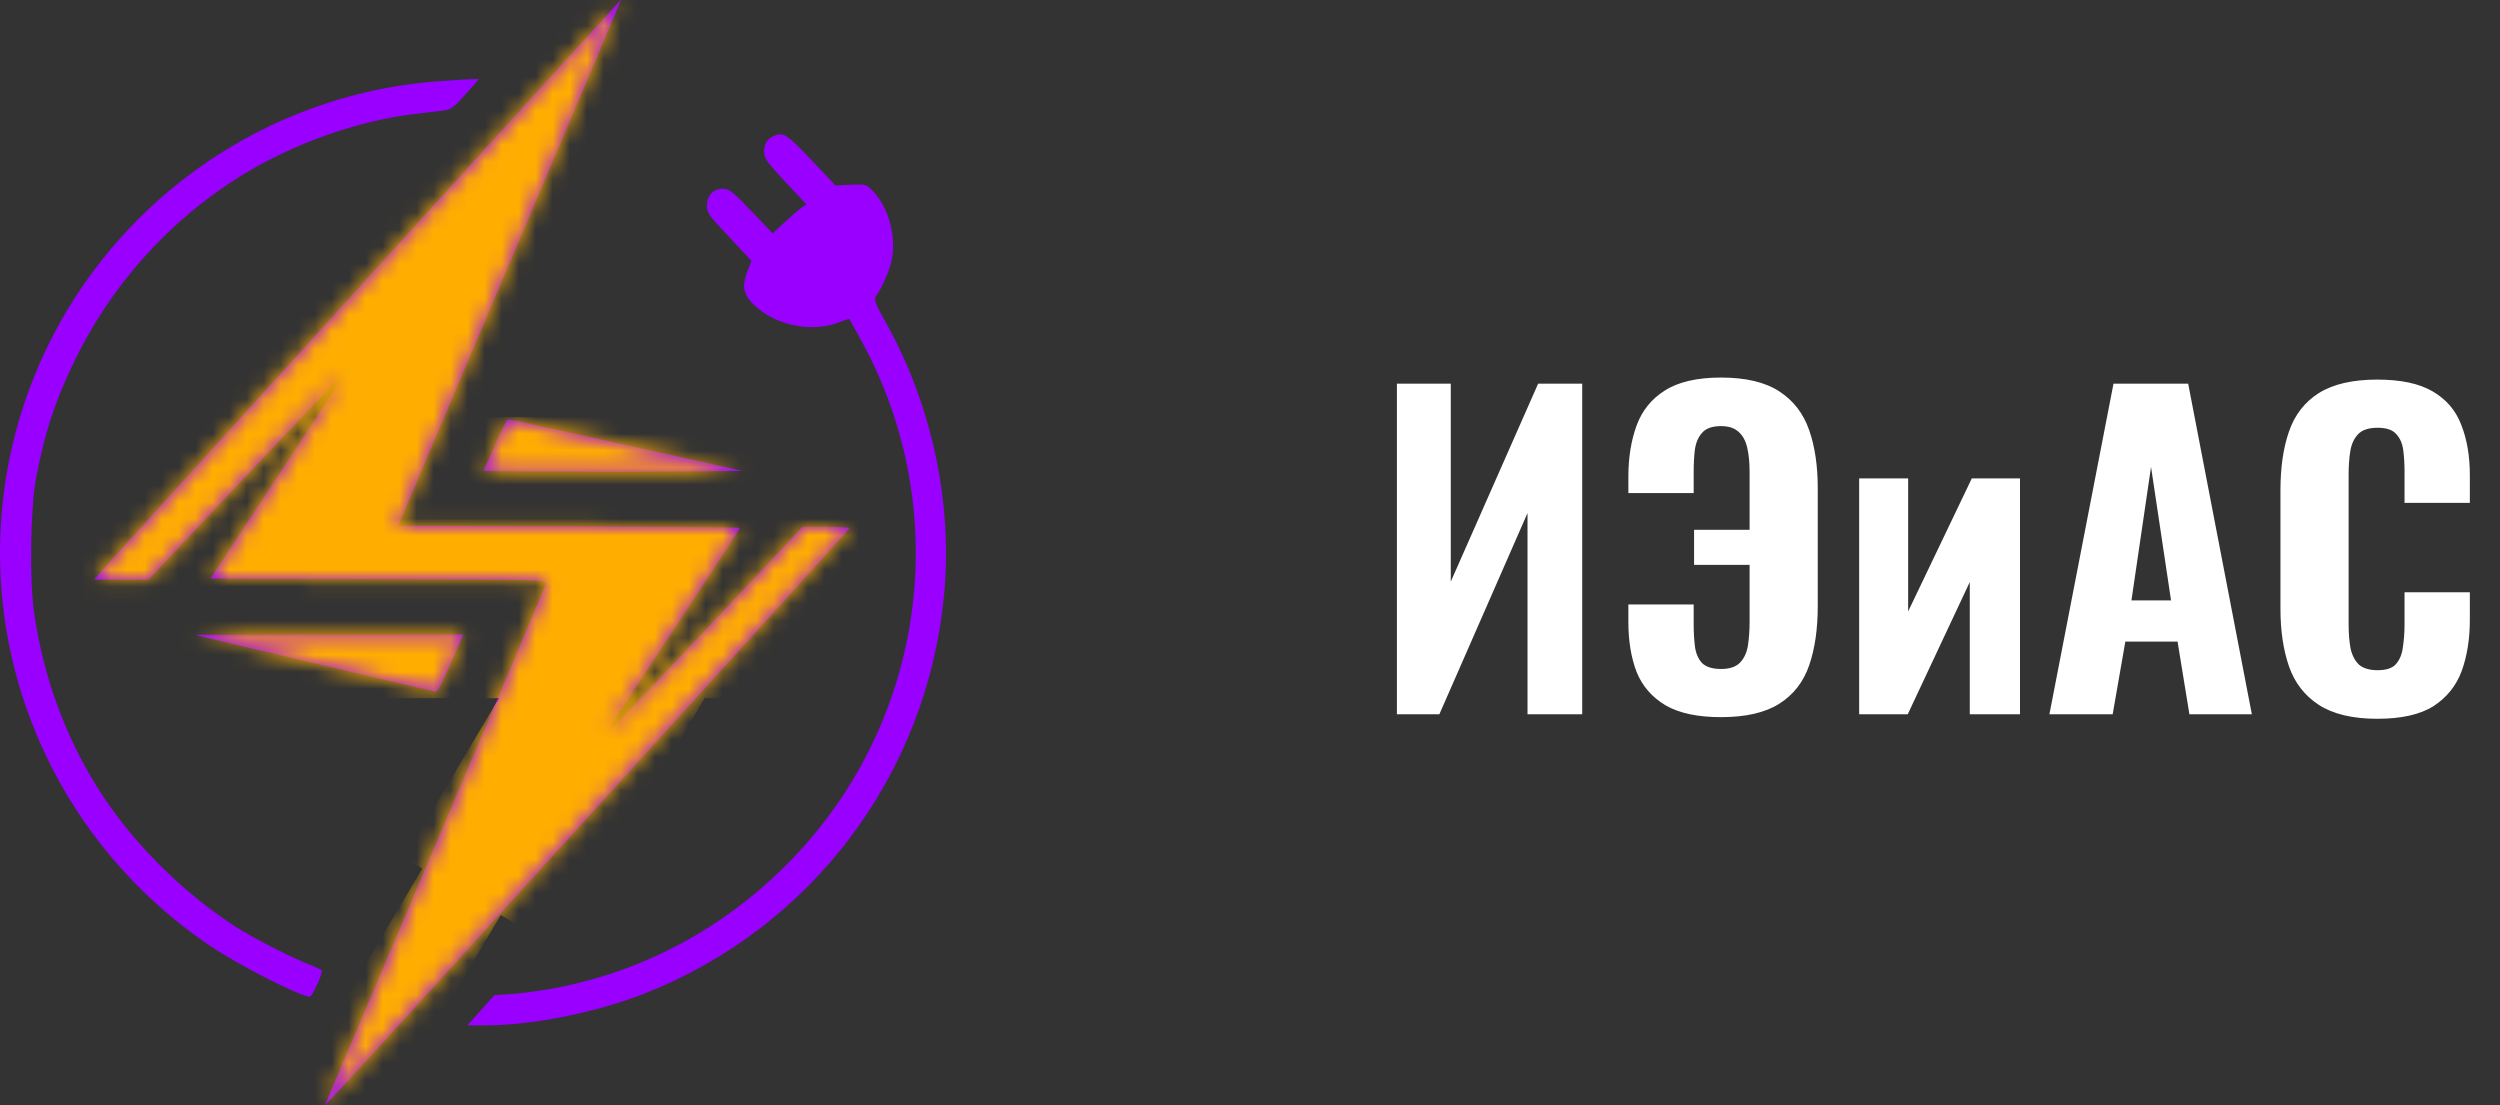 <svg width="147" height="65" viewBox="0 0 147 65" fill="none" xmlns="http://www.w3.org/2000/svg">
<rect x="0" y="0" width="147" height="65" fill="#333333" stroke="none"/>
<path fill-rule="evenodd" clip-rule="evenodd" d="M21.56 16.408C13.358 25.43 6.397 33.097 6.09 33.446L5.531 34.08H7.13H8.729L14.449 28.012C17.596 24.675 20.194 21.945 20.224 21.945C20.32 21.945 20.074 22.328 16.203 28.206L12.377 34.016L22.277 34.049C31.621 34.08 32.172 34.094 32.111 34.307C32.075 34.431 29.316 40.952 25.981 48.798C22.646 56.644 19.732 63.499 19.506 64.032L19.095 65L19.599 64.484C20.499 63.563 49.962 31.118 49.962 31.049C49.962 31.012 49.337 30.982 48.574 30.983L47.186 30.985L41.805 36.696C36.539 42.286 35.478 43.38 35.703 42.988C35.764 42.882 37.545 40.163 39.661 36.947C41.776 33.731 43.507 31.074 43.507 31.041C43.507 31.009 38.983 30.968 33.455 30.95L23.403 30.917L29.516 16.522C36.46 0.171 36.534 -0.004 36.498 0C36.483 0.002 29.761 7.385 21.56 16.408ZM25.66 4.788C14.565 5.641 4.965 13.139 1.434 23.708C-2.536 35.592 1.934 48.608 12.403 55.647C14.075 56.771 17.682 58.609 18.216 58.609C18.361 58.609 19 57.201 18.916 57.066C18.884 57.013 18.579 56.865 18.239 56.737C17.261 56.37 14.866 55.146 13.882 54.511C10.643 52.421 7.641 49.391 5.684 46.235C3.765 43.14 2.511 39.639 1.993 35.928C1.73 34.044 1.796 29.845 2.116 28.143C2.616 25.484 3.207 23.667 4.335 21.316C6.512 16.783 9.933 12.965 14.17 10.337C17.165 8.479 20.967 7.116 24.271 6.717C24.945 6.635 25.741 6.539 26.039 6.503C26.514 6.447 26.677 6.329 27.375 5.542L28.17 4.645L27.608 4.663C27.299 4.673 26.423 4.729 25.66 4.788ZM45.573 7.964C45.148 8.12 44.927 8.439 44.928 8.893C44.929 9.301 45.08 9.518 46.172 10.688L47.416 12.019L47.107 12.232C46.938 12.349 46.492 12.733 46.117 13.086L45.435 13.727L44.181 12.412C43.09 11.268 42.871 11.096 42.506 11.098C41.941 11.101 41.57 11.49 41.57 12.082C41.57 12.479 41.698 12.682 42.442 13.471C42.921 13.978 43.51 14.607 43.75 14.869L44.187 15.344L43.976 15.871C43.605 16.799 43.687 17.296 44.314 17.909C45.533 19.101 47.594 19.559 49.206 18.995L49.934 18.74L50.59 19.923C56.226 30.098 54.424 42.731 46.166 50.931C42.477 54.594 37.969 57.02 32.967 58.034C32.105 58.209 30.875 58.389 30.233 58.435L29.067 58.518L28.274 59.403L27.482 60.288H28.64C31.32 60.288 35.143 59.513 37.952 58.4C47.746 54.52 54.483 45.561 55.505 35.058C56.035 29.613 54.799 23.798 52.084 18.96C51.488 17.899 51.373 17.603 51.491 17.438C51.853 16.931 52.264 16.013 52.414 15.377C52.735 14.013 52.269 12.216 51.343 11.251C50.942 10.832 50.905 10.822 50.027 10.864L49.123 10.906L47.846 9.551C46.321 7.932 46.093 7.773 45.573 7.964ZM29.097 26.175L28.436 27.689L32.228 27.724C34.313 27.743 37.741 27.743 39.845 27.724L43.671 27.689L36.843 26.172C33.088 25.337 29.958 24.655 29.887 24.657C29.816 24.659 29.46 25.342 29.097 26.175ZM18.461 38.993C22.331 39.91 25.56 40.661 25.636 40.663C25.755 40.664 26.153 39.845 27.063 37.727L27.244 37.308L19.334 37.317L11.425 37.326L18.461 38.993Z" fill="#9900FF"/>
<mask id="mask0_31_984" style="mask-type:alpha" maskUnits="userSpaceOnUse" x="0" y="0" width="56" height="65">
<path fill-rule="evenodd" clip-rule="evenodd" d="M21.56 16.408C13.358 25.43 6.397 33.097 6.09 33.446L5.531 34.08H7.13H8.729L14.449 28.012C17.596 24.675 20.194 21.944 20.224 21.944C20.32 21.944 20.074 22.328 16.203 28.206L12.377 34.015L22.277 34.048C31.621 34.08 32.172 34.094 32.111 34.307C32.075 34.43 29.316 40.951 25.981 48.798C22.646 56.644 19.732 63.499 19.506 64.032L19.095 65L19.599 64.484C20.499 63.563 49.962 31.118 49.962 31.049C49.962 31.012 49.337 30.982 48.574 30.983L47.186 30.985L41.805 36.696C36.539 42.285 35.478 43.379 35.703 42.988C35.764 42.882 37.545 40.163 39.661 36.947C41.776 33.731 43.507 31.073 43.507 31.041C43.507 31.009 38.983 30.968 33.455 30.95L23.403 30.917L29.516 16.522C36.46 0.171 36.534 -0.004 36.498 5.98712e-05C36.483 0.002 29.761 7.385 21.56 16.408ZM25.66 4.788C14.565 5.641 4.965 13.139 1.434 23.708C-2.536 35.592 1.934 48.607 12.403 55.647C14.075 56.771 17.682 58.609 18.216 58.609C18.361 58.609 19 57.201 18.916 57.065C18.884 57.013 18.579 56.865 18.239 56.737C17.261 56.37 14.866 55.146 13.882 54.511C10.643 52.42 7.641 49.391 5.684 46.235C3.765 43.14 2.511 39.638 1.993 35.928C1.73 34.044 1.796 29.845 2.116 28.142C2.616 25.484 3.207 23.666 4.335 21.316C6.512 16.783 9.933 12.964 14.17 10.337C17.165 8.479 20.967 7.116 24.271 6.717C24.945 6.635 25.741 6.539 26.039 6.503C26.514 6.446 26.677 6.329 27.375 5.542L28.17 4.645L27.608 4.663C27.299 4.673 26.423 4.729 25.66 4.788ZM45.573 7.964C45.148 8.12 44.927 8.438 44.928 8.893C44.929 9.301 45.08 9.518 46.172 10.688L47.416 12.019L47.107 12.232C46.938 12.349 46.492 12.733 46.117 13.086L45.435 13.727L44.181 12.411C43.09 11.268 42.871 11.096 42.506 11.098C41.941 11.1 41.57 11.489 41.57 12.082C41.57 12.479 41.698 12.682 42.442 13.47C42.921 13.978 43.51 14.607 43.75 14.868L44.187 15.344L43.976 15.871C43.605 16.799 43.687 17.296 44.314 17.909C45.533 19.101 47.594 19.559 49.206 18.995L49.934 18.74L50.59 19.923C56.226 30.098 54.424 42.731 46.166 50.93C42.477 54.593 37.969 57.02 32.967 58.034C32.105 58.209 30.875 58.389 30.233 58.435L29.067 58.518L28.274 59.403L27.482 60.288H28.64C31.32 60.288 35.143 59.513 37.952 58.4C47.746 54.52 54.483 45.561 55.505 35.058C56.035 29.613 54.799 23.798 52.084 18.96C51.488 17.899 51.373 17.603 51.491 17.438C51.853 16.93 52.264 16.013 52.414 15.376C52.735 14.012 52.269 12.216 51.343 11.251C50.942 10.832 50.905 10.822 50.027 10.863L49.123 10.906L47.846 9.551C46.321 7.931 46.093 7.772 45.573 7.964ZM29.097 26.175L28.436 27.689L32.228 27.724C34.313 27.742 37.741 27.742 39.845 27.724L43.671 27.689L36.843 26.172C33.088 25.337 29.958 24.655 29.887 24.657C29.816 24.659 29.46 25.342 29.097 26.175ZM18.461 38.993C22.331 39.91 25.56 40.661 25.636 40.662C25.755 40.664 26.153 39.845 27.063 37.727L27.244 37.307L19.334 37.317L11.425 37.326L18.461 38.993Z" fill="#BB22FF"/>
</mask>
<g mask="url(#mask0_31_984)">
<path fill-rule="evenodd" clip-rule="evenodd" d="M27.228 24.529H50.479V41.054H41.432L32.707 55.743L29.447 53.807L20.621 68.666L16.009 65.926L24.835 51.068L23.769 50.434L29.34 41.054H4.906V24.529H12.276L39.548 -6.197L47.911 1.226L27.228 24.529Z" fill="#FFAE00"/>
</g>
<path d="M82.138 42V22.56H85.306V34.2L90.442 22.56H93.034V42H89.818V30.168L84.634 42H82.138ZM101.196 42.168C99.82 42.168 98.732 41.936 97.932 41.472C97.132 40.992 96.564 40.336 96.228 39.504C95.908 38.656 95.748 37.68 95.748 36.576V35.544H99.588V36.72C99.588 37.168 99.612 37.592 99.66 37.992C99.708 38.392 99.844 38.72 100.068 38.976C100.308 39.216 100.684 39.336 101.196 39.336C101.708 39.336 102.084 39.208 102.324 38.952C102.564 38.696 102.716 38.36 102.78 37.944C102.844 37.512 102.876 37.048 102.876 36.552V33.216H99.612V31.152H102.876V27.744C102.876 27.184 102.828 26.704 102.732 26.304C102.636 25.904 102.468 25.6 102.228 25.392C101.988 25.168 101.644 25.056 101.196 25.056C100.684 25.056 100.316 25.184 100.092 25.44C99.868 25.68 99.724 26.008 99.66 26.424C99.612 26.824 99.588 27.264 99.588 27.744V28.992H95.748V28.032C95.748 26.912 95.908 25.912 96.228 25.032C96.548 24.152 97.1 23.464 97.884 22.968C98.684 22.456 99.788 22.2 101.196 22.2C102.652 22.2 103.796 22.472 104.628 23.016C105.46 23.56 106.044 24.32 106.38 25.296C106.716 26.256 106.884 27.392 106.884 28.704V35.64C106.884 36.984 106.716 38.144 106.38 39.12C106.044 40.096 105.46 40.848 104.628 41.376C103.796 41.904 102.652 42.168 101.196 42.168ZM109.319 42V28.128H112.199V35.952L115.943 28.128H118.775V42H115.823V34.224L112.175 42H109.319ZM120.505 42L124.273 22.56H128.665L132.409 42H128.737L128.041 37.728H124.969L124.225 42H120.505ZM125.329 35.304H127.657L126.481 27.456L125.329 35.304ZM139.779 42.264C138.339 42.264 137.195 41.992 136.347 41.448C135.515 40.904 134.931 40.152 134.595 39.192C134.259 38.216 134.091 37.088 134.091 35.808V28.824C134.091 27.48 134.259 26.328 134.595 25.368C134.931 24.392 135.515 23.64 136.347 23.112C137.195 22.584 138.339 22.32 139.779 22.32C141.171 22.32 142.259 22.552 143.043 23.016C143.843 23.48 144.403 24.136 144.723 24.984C145.059 25.832 145.227 26.816 145.227 27.936V29.568H141.387V27.744C141.387 27.296 141.363 26.88 141.315 26.496C141.267 26.096 141.131 25.776 140.907 25.536C140.699 25.28 140.331 25.152 139.803 25.152C139.275 25.152 138.891 25.28 138.651 25.536C138.411 25.792 138.259 26.128 138.195 26.544C138.131 26.944 138.099 27.392 138.099 27.888V36.72C138.099 37.264 138.139 37.744 138.219 38.16C138.315 38.56 138.483 38.872 138.723 39.096C138.979 39.304 139.339 39.408 139.803 39.408C140.315 39.408 140.675 39.288 140.883 39.048C141.107 38.792 141.243 38.456 141.291 38.04C141.355 37.624 141.387 37.184 141.387 36.72V34.824H145.227V36.432C145.227 37.568 145.067 38.576 144.747 39.456C144.427 40.32 143.875 41.008 143.091 41.52C142.307 42.016 141.203 42.264 139.779 42.264Z" fill="white"/>
</svg>
